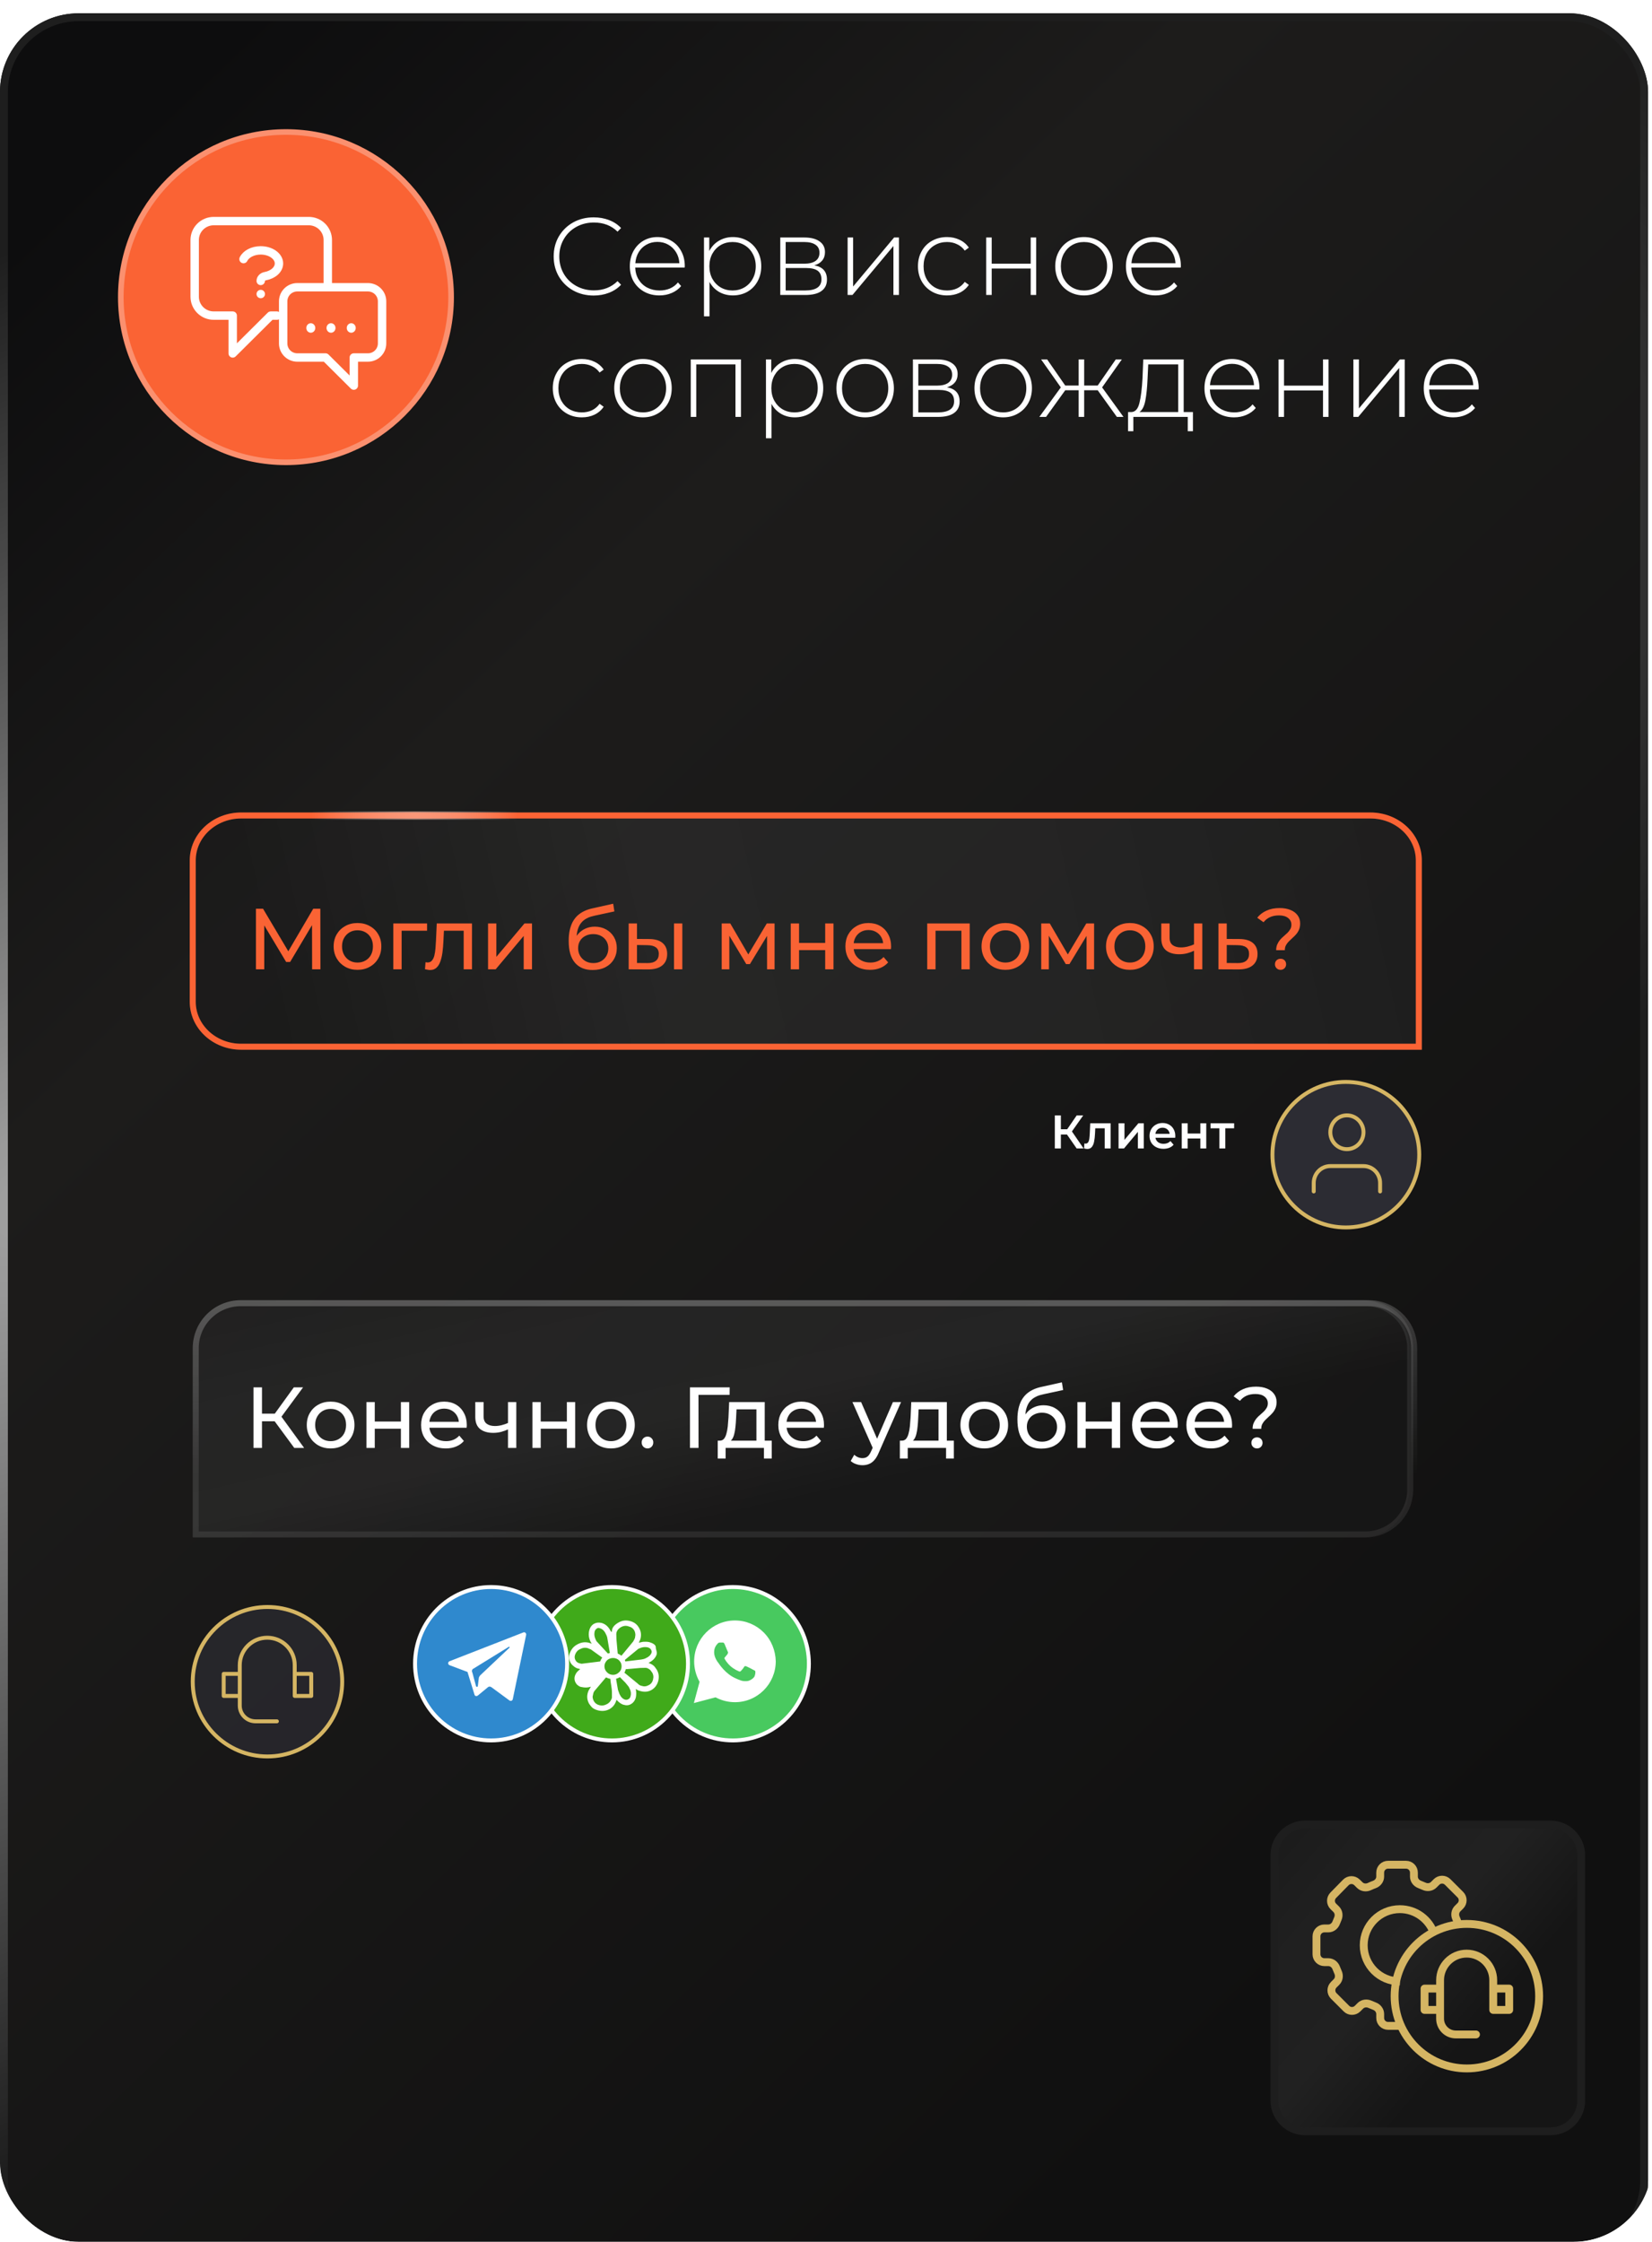 <svg width="420" height="570" viewBox="0 0 420 570" fill="none" xmlns="http://www.w3.org/2000/svg">
<g filter="url(#filter0_d_396_113131)">
<g clip-path="url(#clip0_396_113131)">
<g filter="url(#filter1_d_396_113131)">
<rect y="-1" width="419" height="571" rx="20" fill="url(#paint0_linear_396_113131)"/>
<rect x="1" width="417" height="569" rx="19" stroke="#1E1E1E" stroke-width="2"/>
</g>
<rect x="1" width="417" height="569" rx="19" stroke="url(#paint1_radial_396_113131)" stroke-opacity="0.6" stroke-width="2"/>
<path d="M150.928 75.14C149.005 75.14 147.269 74.711 145.72 73.852C144.189 72.993 142.976 71.808 142.08 70.296C141.203 68.784 140.764 67.085 140.764 65.2C140.764 63.315 141.203 61.616 142.08 60.104C142.976 58.592 144.189 57.407 145.72 56.548C147.269 55.689 149.005 55.26 150.928 55.26C152.347 55.26 153.653 55.493 154.848 55.96C156.043 56.408 157.06 57.08 157.9 57.976L157.004 58.9C155.436 57.351 153.429 56.576 150.984 56.576C149.341 56.576 147.848 56.949 146.504 57.696C145.16 58.443 144.105 59.479 143.34 60.804C142.575 62.111 142.192 63.576 142.192 65.2C142.192 66.824 142.575 68.299 143.34 69.624C144.105 70.931 145.16 71.957 146.504 72.704C147.848 73.451 149.341 73.824 150.984 73.824C153.411 73.824 155.417 73.04 157.004 71.472L157.9 72.396C157.06 73.292 156.033 73.973 154.82 74.44C153.625 74.907 152.328 75.14 150.928 75.14ZM174.069 68.028H161.497C161.534 69.167 161.823 70.184 162.365 71.08C162.906 71.957 163.634 72.639 164.549 73.124C165.482 73.609 166.527 73.852 167.685 73.852C168.637 73.852 169.514 73.684 170.317 73.348C171.138 72.993 171.819 72.48 172.361 71.808L173.173 72.732C172.538 73.497 171.735 74.085 170.765 74.496C169.813 74.907 168.777 75.112 167.657 75.112C166.201 75.112 164.903 74.795 163.765 74.16C162.626 73.525 161.73 72.648 161.077 71.528C160.442 70.408 160.125 69.129 160.125 67.692C160.125 66.273 160.423 65.004 161.021 63.884C161.637 62.745 162.477 61.859 163.541 61.224C164.605 60.589 165.799 60.272 167.125 60.272C168.45 60.272 169.635 60.589 170.681 61.224C171.745 61.84 172.575 62.708 173.173 63.828C173.789 64.948 174.097 66.217 174.097 67.636L174.069 68.028ZM167.125 61.504C166.098 61.504 165.174 61.737 164.353 62.204C163.531 62.652 162.869 63.296 162.365 64.136C161.879 64.957 161.599 65.891 161.525 66.936H172.725C172.669 65.891 172.389 64.957 171.885 64.136C171.381 63.315 170.718 62.671 169.897 62.204C169.075 61.737 168.151 61.504 167.125 61.504ZM186.315 60.272C187.678 60.272 188.91 60.589 190.011 61.224C191.113 61.859 191.971 62.736 192.587 63.856C193.222 64.976 193.539 66.255 193.539 67.692C193.539 69.129 193.222 70.417 192.587 71.556C191.971 72.676 191.113 73.553 190.011 74.188C188.91 74.804 187.678 75.112 186.315 75.112C185.027 75.112 183.861 74.813 182.815 74.216C181.77 73.6 180.958 72.751 180.379 71.668V80.432H178.979V60.384H180.323V63.828C180.902 62.708 181.714 61.84 182.759 61.224C183.823 60.589 185.009 60.272 186.315 60.272ZM186.231 73.852C187.351 73.852 188.359 73.591 189.255 73.068C190.151 72.545 190.851 71.817 191.355 70.884C191.878 69.951 192.139 68.887 192.139 67.692C192.139 66.497 191.878 65.433 191.355 64.5C190.851 63.567 190.151 62.839 189.255 62.316C188.359 61.793 187.351 61.532 186.231 61.532C185.111 61.532 184.103 61.793 183.207 62.316C182.33 62.839 181.63 63.567 181.107 64.5C180.603 65.433 180.351 66.497 180.351 67.692C180.351 68.887 180.603 69.951 181.107 70.884C181.63 71.817 182.33 72.545 183.207 73.068C184.103 73.591 185.111 73.852 186.231 73.852ZM207.024 67.468C209.17 67.841 210.244 69.045 210.244 71.08C210.244 72.349 209.777 73.32 208.844 73.992C207.929 74.664 206.548 75 204.7 75H198.372V60.384H204.532C206.156 60.384 207.425 60.711 208.34 61.364C209.273 61.999 209.74 62.913 209.74 64.108C209.74 64.967 209.497 65.685 209.012 66.264C208.545 66.824 207.882 67.225 207.024 67.468ZM199.744 67.048H204.448C205.698 67.048 206.66 66.815 207.332 66.348C208.004 65.863 208.34 65.172 208.34 64.276C208.34 63.361 208.004 62.68 207.332 62.232C206.678 61.765 205.717 61.532 204.448 61.532H199.744V67.048ZM204.672 73.852C207.453 73.852 208.844 72.909 208.844 71.024C208.844 70.035 208.526 69.307 207.892 68.84C207.257 68.373 206.258 68.14 204.896 68.14H199.744V73.852H204.672ZM215.496 60.384H216.896V72.844L227.312 60.384H228.544V75H227.144V62.54L216.728 75H215.496V60.384ZM240.77 75.112C239.351 75.112 238.082 74.795 236.962 74.16C235.842 73.525 234.964 72.648 234.33 71.528C233.695 70.389 233.378 69.111 233.378 67.692C233.378 66.255 233.695 64.976 234.33 63.856C234.964 62.717 235.842 61.84 236.962 61.224C238.082 60.589 239.351 60.272 240.77 60.272C241.946 60.272 243.01 60.505 243.962 60.972C244.932 61.42 245.716 62.083 246.314 62.96L245.278 63.716C244.755 62.988 244.102 62.447 243.318 62.092C242.552 61.719 241.703 61.532 240.77 61.532C239.631 61.532 238.604 61.793 237.69 62.316C236.794 62.82 236.084 63.539 235.562 64.472C235.058 65.405 234.806 66.479 234.806 67.692C234.806 68.905 235.058 69.979 235.562 70.912C236.084 71.845 236.794 72.573 237.69 73.096C238.604 73.6 239.631 73.852 240.77 73.852C241.703 73.852 242.552 73.675 243.318 73.32C244.102 72.947 244.755 72.396 245.278 71.668L246.314 72.424C245.716 73.301 244.932 73.973 243.962 74.44C243.01 74.888 241.946 75.112 240.77 75.112ZM250.727 60.384H252.127V67.048H262.039V60.384H263.439V75H262.039V68.28H252.127V75H250.727V60.384ZM275.589 75.112C274.208 75.112 272.957 74.795 271.837 74.16C270.736 73.525 269.868 72.648 269.233 71.528C268.599 70.389 268.281 69.111 268.281 67.692C268.281 66.273 268.599 65.004 269.233 63.884C269.868 62.745 270.736 61.859 271.837 61.224C272.957 60.589 274.208 60.272 275.589 60.272C276.971 60.272 278.212 60.589 279.313 61.224C280.433 61.859 281.311 62.745 281.945 63.884C282.58 65.004 282.897 66.273 282.897 67.692C282.897 69.111 282.58 70.389 281.945 71.528C281.311 72.648 280.433 73.525 279.313 74.16C278.212 74.795 276.971 75.112 275.589 75.112ZM275.589 73.852C276.709 73.852 277.708 73.591 278.585 73.068C279.481 72.545 280.181 71.817 280.685 70.884C281.208 69.951 281.469 68.887 281.469 67.692C281.469 66.497 281.208 65.433 280.685 64.5C280.181 63.567 279.481 62.839 278.585 62.316C277.708 61.793 276.709 61.532 275.589 61.532C274.469 61.532 273.461 61.793 272.565 62.316C271.688 62.839 270.988 63.567 270.465 64.5C269.961 65.433 269.709 66.497 269.709 67.692C269.709 68.887 269.961 69.951 270.465 70.884C270.988 71.817 271.688 72.545 272.565 73.068C273.461 73.591 274.469 73.852 275.589 73.852ZM300.197 68.028H287.625C287.662 69.167 287.951 70.184 288.493 71.08C289.034 71.957 289.762 72.639 290.677 73.124C291.61 73.609 292.655 73.852 293.813 73.852C294.765 73.852 295.642 73.684 296.445 73.348C297.266 72.993 297.947 72.48 298.489 71.808L299.301 72.732C298.666 73.497 297.863 74.085 296.893 74.496C295.941 74.907 294.905 75.112 293.785 75.112C292.329 75.112 291.031 74.795 289.893 74.16C288.754 73.525 287.858 72.648 287.205 71.528C286.57 70.408 286.253 69.129 286.253 67.692C286.253 66.273 286.551 65.004 287.149 63.884C287.765 62.745 288.605 61.859 289.669 61.224C290.733 60.589 291.927 60.272 293.253 60.272C294.578 60.272 295.763 60.589 296.809 61.224C297.873 61.84 298.703 62.708 299.301 63.828C299.917 64.948 300.225 66.217 300.225 67.636L300.197 68.028ZM293.253 61.504C292.226 61.504 291.302 61.737 290.481 62.204C289.659 62.652 288.997 63.296 288.493 64.136C288.007 64.957 287.727 65.891 287.653 66.936H298.853C298.797 65.891 298.517 64.957 298.013 64.136C297.509 63.315 296.846 62.671 296.025 62.204C295.203 61.737 294.279 61.504 293.253 61.504ZM147.932 106.112C146.513 106.112 145.244 105.795 144.124 105.16C143.004 104.525 142.127 103.648 141.492 102.528C140.857 101.389 140.54 100.111 140.54 98.692C140.54 97.255 140.857 95.976 141.492 94.856C142.127 93.717 143.004 92.84 144.124 92.224C145.244 91.589 146.513 91.272 147.932 91.272C149.108 91.272 150.172 91.505 151.124 91.972C152.095 92.42 152.879 93.083 153.476 93.96L152.44 94.716C151.917 93.988 151.264 93.447 150.48 93.092C149.715 92.719 148.865 92.532 147.932 92.532C146.793 92.532 145.767 92.793 144.852 93.316C143.956 93.82 143.247 94.539 142.724 95.472C142.22 96.405 141.968 97.479 141.968 98.692C141.968 99.905 142.22 100.979 142.724 101.912C143.247 102.845 143.956 103.573 144.852 104.096C145.767 104.6 146.793 104.852 147.932 104.852C148.865 104.852 149.715 104.675 150.48 104.32C151.264 103.947 151.917 103.396 152.44 102.668L153.476 103.424C152.879 104.301 152.095 104.973 151.124 105.44C150.172 105.888 149.108 106.112 147.932 106.112ZM163.468 106.112C162.087 106.112 160.836 105.795 159.716 105.16C158.615 104.525 157.747 103.648 157.112 102.528C156.477 101.389 156.16 100.111 156.16 98.692C156.16 97.273 156.477 96.004 157.112 94.884C157.747 93.745 158.615 92.859 159.716 92.224C160.836 91.589 162.087 91.272 163.468 91.272C164.849 91.272 166.091 91.589 167.192 92.224C168.312 92.859 169.189 93.745 169.824 94.884C170.459 96.004 170.776 97.273 170.776 98.692C170.776 100.111 170.459 101.389 169.824 102.528C169.189 103.648 168.312 104.525 167.192 105.16C166.091 105.795 164.849 106.112 163.468 106.112ZM163.468 104.852C164.588 104.852 165.587 104.591 166.464 104.068C167.36 103.545 168.06 102.817 168.564 101.884C169.087 100.951 169.348 99.887 169.348 98.692C169.348 97.497 169.087 96.433 168.564 95.5C168.06 94.567 167.36 93.839 166.464 93.316C165.587 92.793 164.588 92.532 163.468 92.532C162.348 92.532 161.34 92.793 160.444 93.316C159.567 93.839 158.867 94.567 158.344 95.5C157.84 96.433 157.588 97.497 157.588 98.692C157.588 99.887 157.84 100.951 158.344 101.884C158.867 102.817 159.567 103.545 160.444 104.068C161.34 104.591 162.348 104.852 163.468 104.852ZM188.383 91.384V106H186.983V92.644H177.015V106H175.615V91.384H188.383ZM202.072 91.272C203.434 91.272 204.666 91.589 205.768 92.224C206.869 92.859 207.728 93.736 208.344 94.856C208.978 95.976 209.296 97.255 209.296 98.692C209.296 100.129 208.978 101.417 208.344 102.556C207.728 103.676 206.869 104.553 205.768 105.188C204.666 105.804 203.434 106.112 202.072 106.112C200.784 106.112 199.617 105.813 198.572 105.216C197.526 104.6 196.714 103.751 196.136 102.668V111.432H194.736V91.384H196.08V94.828C196.658 93.708 197.47 92.84 198.516 92.224C199.58 91.589 200.765 91.272 202.072 91.272ZM201.988 104.852C203.108 104.852 204.116 104.591 205.012 104.068C205.908 103.545 206.608 102.817 207.112 101.884C207.634 100.951 207.896 99.887 207.896 98.692C207.896 97.497 207.634 96.433 207.112 95.5C206.608 94.567 205.908 93.839 205.012 93.316C204.116 92.793 203.108 92.532 201.988 92.532C200.868 92.532 199.86 92.793 198.964 93.316C198.086 93.839 197.386 94.567 196.864 95.5C196.36 96.433 196.108 97.497 196.108 98.692C196.108 99.887 196.36 100.951 196.864 101.884C197.386 102.817 198.086 103.545 198.964 104.068C199.86 104.591 200.868 104.852 201.988 104.852ZM219.952 106.112C218.571 106.112 217.32 105.795 216.2 105.16C215.099 104.525 214.231 103.648 213.596 102.528C212.962 101.389 212.644 100.111 212.644 98.692C212.644 97.273 212.962 96.004 213.596 94.884C214.231 93.745 215.099 92.859 216.2 92.224C217.32 91.589 218.571 91.272 219.952 91.272C221.334 91.272 222.575 91.589 223.676 92.224C224.796 92.859 225.674 93.745 226.308 94.884C226.943 96.004 227.26 97.273 227.26 98.692C227.26 100.111 226.943 101.389 226.308 102.528C225.674 103.648 224.796 104.525 223.676 105.16C222.575 105.795 221.334 106.112 219.952 106.112ZM219.952 104.852C221.072 104.852 222.071 104.591 222.948 104.068C223.844 103.545 224.544 102.817 225.048 101.884C225.571 100.951 225.832 99.887 225.832 98.692C225.832 97.497 225.571 96.433 225.048 95.5C224.544 94.567 223.844 93.839 222.948 93.316C222.071 92.793 221.072 92.532 219.952 92.532C218.832 92.532 217.824 92.793 216.928 93.316C216.051 93.839 215.351 94.567 214.828 95.5C214.324 96.433 214.072 97.497 214.072 98.692C214.072 99.887 214.324 100.951 214.828 101.884C215.351 102.817 216.051 103.545 216.928 104.068C217.824 104.591 218.832 104.852 219.952 104.852ZM240.752 98.468C242.898 98.841 243.972 100.045 243.972 102.08C243.972 103.349 243.505 104.32 242.572 104.992C241.657 105.664 240.276 106 238.428 106H232.1V91.384H238.26C239.884 91.384 241.153 91.711 242.068 92.364C243.001 92.999 243.468 93.913 243.468 95.108C243.468 95.967 243.225 96.685 242.74 97.264C242.273 97.824 241.61 98.225 240.752 98.468ZM233.472 98.048H238.176C239.426 98.048 240.388 97.815 241.06 97.348C241.732 96.863 242.068 96.172 242.068 95.276C242.068 94.361 241.732 93.68 241.06 93.232C240.406 92.765 239.445 92.532 238.176 92.532H233.472V98.048ZM238.4 104.852C241.181 104.852 242.572 103.909 242.572 102.024C242.572 101.035 242.254 100.307 241.62 99.84C240.985 99.373 239.986 99.14 238.624 99.14H233.472V104.852H238.4ZM255.048 106.112C253.666 106.112 252.416 105.795 251.296 105.16C250.194 104.525 249.326 103.648 248.692 102.528C248.057 101.389 247.74 100.111 247.74 98.692C247.74 97.273 248.057 96.004 248.692 94.884C249.326 93.745 250.194 92.859 251.296 92.224C252.416 91.589 253.666 91.272 255.048 91.272C256.429 91.272 257.67 91.589 258.772 92.224C259.892 92.859 260.769 93.745 261.404 94.884C262.038 96.004 262.356 97.273 262.356 98.692C262.356 100.111 262.038 101.389 261.404 102.528C260.769 103.648 259.892 104.525 258.772 105.16C257.67 105.795 256.429 106.112 255.048 106.112ZM255.048 104.852C256.168 104.852 257.166 104.591 258.044 104.068C258.94 103.545 259.64 102.817 260.144 101.884C260.666 100.951 260.928 99.887 260.928 98.692C260.928 97.497 260.666 96.433 260.144 95.5C259.64 94.567 258.94 93.839 258.044 93.316C257.166 92.793 256.168 92.532 255.048 92.532C253.928 92.532 252.92 92.793 252.024 93.316C251.146 93.839 250.446 94.567 249.924 95.5C249.42 96.433 249.168 97.497 249.168 98.692C249.168 99.887 249.42 100.951 249.924 101.884C250.446 102.817 251.146 103.545 252.024 104.068C252.92 104.591 253.928 104.852 255.048 104.852ZM279.079 99.224H275.635V106H274.235V99.224H270.819L265.947 106H264.239L269.699 98.496L264.687 91.384H266.227L270.819 98.02H274.235V91.384H275.635V98.02H279.079L283.671 91.384H285.211L280.199 98.496L285.631 106H283.951L279.079 99.224ZM303.289 104.768V109.64H301.973V106H288.141V109.64H286.797V104.768H287.665C288.655 104.712 289.327 103.947 289.681 102.472C290.055 100.979 290.316 98.888 290.465 96.2L290.661 91.384H300.937V104.768H303.289ZM291.753 96.284C291.66 98.505 291.473 100.353 291.193 101.828C290.913 103.303 290.409 104.283 289.681 104.768H299.537V92.644H291.921L291.753 96.284ZM320.164 99.028H307.592C307.629 100.167 307.919 101.184 308.46 102.08C309.001 102.957 309.729 103.639 310.644 104.124C311.577 104.609 312.623 104.852 313.78 104.852C314.732 104.852 315.609 104.684 316.412 104.348C317.233 103.993 317.915 103.48 318.456 102.808L319.268 103.732C318.633 104.497 317.831 105.085 316.86 105.496C315.908 105.907 314.872 106.112 313.752 106.112C312.296 106.112 310.999 105.795 309.86 105.16C308.721 104.525 307.825 103.648 307.172 102.528C306.537 101.408 306.22 100.129 306.22 98.692C306.22 97.273 306.519 96.004 307.116 94.884C307.732 93.745 308.572 92.859 309.636 92.224C310.7 91.589 311.895 91.272 313.22 91.272C314.545 91.272 315.731 91.589 316.776 92.224C317.84 92.84 318.671 93.708 319.268 94.828C319.884 95.948 320.192 97.217 320.192 98.636L320.164 99.028ZM313.22 92.504C312.193 92.504 311.269 92.737 310.448 93.204C309.627 93.652 308.964 94.296 308.46 95.136C307.975 95.957 307.695 96.891 307.62 97.936H318.82C318.764 96.891 318.484 95.957 317.98 95.136C317.476 94.315 316.813 93.671 315.992 93.204C315.171 92.737 314.247 92.504 313.22 92.504ZM325.047 91.384H326.447V98.048H336.359V91.384H337.759V106H336.359V99.28H326.447V106H325.047V91.384ZM344.084 91.384H345.484V103.844L355.9 91.384H357.132V106H355.732V93.54L345.316 106H344.084V91.384ZM375.91 99.028H363.338C363.376 100.167 363.665 101.184 364.206 102.08C364.748 102.957 365.476 103.639 366.39 104.124C367.324 104.609 368.369 104.852 369.526 104.852C370.478 104.852 371.356 104.684 372.158 104.348C372.98 103.993 373.661 103.48 374.202 102.808L375.014 103.732C374.38 104.497 373.577 105.085 372.606 105.496C371.654 105.907 370.618 106.112 369.498 106.112C368.042 106.112 366.745 105.795 365.606 105.16C364.468 104.525 363.572 103.648 362.918 102.528C362.284 101.408 361.966 100.129 361.966 98.692C361.966 97.273 362.265 96.004 362.862 94.884C363.478 93.745 364.318 92.859 365.382 92.224C366.446 91.589 367.641 91.272 368.966 91.272C370.292 91.272 371.477 91.589 372.522 92.224C373.586 92.84 374.417 93.708 375.014 94.828C375.63 95.948 375.938 97.217 375.938 98.636L375.91 99.028ZM368.966 92.504C367.94 92.504 367.016 92.737 366.194 93.204C365.373 93.652 364.71 94.296 364.206 95.136C363.721 95.957 363.441 96.891 363.366 97.936H374.566C374.51 96.891 374.23 95.957 373.726 95.136C373.222 94.315 372.56 93.671 371.738 93.204C370.917 92.737 369.993 92.504 368.966 92.504Z" fill="white"/>
<g filter="url(#filter2_d_396_113131)">
<circle cx="72.702" cy="72.702" r="41.99" fill="#FA6334" stroke="#FB906F" stroke-width="1.423"/>
<path d="M82.768 88.047L88.9 94.144L89.952 95.19V88.047H93.544C94.497 88.047 95.411 87.671 96.085 87.001C96.758 86.331 97.137 85.422 97.137 84.475V73.76C97.137 72.813 96.758 71.904 96.085 71.234C95.411 70.565 94.497 70.188 93.544 70.188H75.583C74.631 70.188 73.717 70.565 73.043 71.234C72.37 71.904 71.991 72.813 71.991 73.76V84.475C71.991 85.422 72.37 86.331 73.043 87.001C73.717 87.671 74.631 88.047 75.583 88.047H82.768Z" stroke="white" stroke-width="2.135" stroke-linecap="round" stroke-linejoin="round"/>
<ellipse cx="79.015" cy="80.541" rx="1.142" ry="1.209" fill="white"/>
<ellipse cx="84.154" cy="80.541" rx="1.142" ry="1.209" fill="white"/>
<ellipse cx="89.297" cy="80.541" rx="1.142" ry="1.209" fill="white"/>
<path d="M70.418 77.398H68.834L60.581 85.603L59.165 87.012V77.398H54.331C53.048 77.398 51.819 76.892 50.912 75.99C50.005 75.089 49.496 73.866 49.496 72.591V58.171C49.496 56.896 50.005 55.674 50.912 54.772C51.819 53.871 53.048 53.364 54.331 53.364H78.503C79.785 53.364 81.014 53.871 81.921 54.772C82.828 55.674 83.337 56.896 83.337 58.171V69.743" stroke="white" stroke-width="2.135" stroke-linecap="round" stroke-linejoin="round"/>
<path d="M61.912 63.029C62.549 61.736 64.266 60.809 66.285 60.809C68.847 60.809 70.923 62.3 70.923 64.139C70.923 65.694 69.441 66.998 67.438 67.367C66.809 67.482 66.285 67.966 66.285 68.58M66.285 71.911H66.297" stroke="white" stroke-width="2.135" stroke-linecap="round" stroke-linejoin="round"/>
</g>
<g filter="url(#filter3_d_396_113131)">
<path d="M361.477 214.197C361.477 207.459 355.618 202 348.39 202H62.083C54.855 202 48.999 207.459 48.999 214.197V250.117C48.999 256.855 54.855 262.318 62.083 262.318H361.477V214.197Z" fill="url(#paint2_linear_396_113131)" fill-opacity="0.45"/>
<path d="M360.717 214.197C360.717 207.88 355.208 202.76 348.413 202.76H61.303C54.508 202.76 49 207.88 49 214.197V250.117C49 256.433 54.508 261.554 61.303 261.554H360.717V214.197Z" stroke="white" stroke-opacity="0.08" stroke-width="1.525"/>
<path d="M360.717 214.197C360.717 207.88 355.208 202.76 348.413 202.76H61.303C54.508 202.76 49 207.88 49 214.197V250.117C49 256.433 54.508 261.554 61.303 261.554H360.717V214.197Z" stroke="#FA6334" stroke-width="1.525"/>
<path d="M360.717 214.197C360.717 207.88 355.208 202.76 348.413 202.76H61.303C54.508 202.76 49 207.88 49 214.197V250.117C49 256.433 54.508 261.554 61.303 261.554H360.717V214.197Z" stroke="url(#paint3_radial_396_113131)" stroke-opacity="0.6" stroke-width="2.113"/>
<g filter="url(#filter4_d_396_113131)">
<path d="M65.072 239.656V224.256H66.876L73.784 235.894H72.816L79.636 224.256H81.44L81.462 239.656H79.35L79.328 227.578H79.834L73.762 237.786H72.75L66.634 227.578H67.184V239.656H65.072ZM90.897 239.788C89.724 239.788 88.683 239.532 87.773 239.018C86.864 238.505 86.145 237.801 85.617 236.906C85.089 235.997 84.825 234.97 84.825 233.826C84.825 232.668 85.089 231.641 85.617 230.746C86.145 229.852 86.864 229.155 87.773 228.656C88.683 228.143 89.724 227.886 90.897 227.886C92.056 227.886 93.09 228.143 93.999 228.656C94.923 229.155 95.642 229.852 96.155 230.746C96.683 231.626 96.947 232.653 96.947 233.826C96.947 234.985 96.683 236.012 96.155 236.906C95.642 237.801 94.923 238.505 93.999 239.018C93.09 239.532 92.056 239.788 90.897 239.788ZM90.897 237.94C91.645 237.94 92.313 237.772 92.899 237.434C93.501 237.097 93.97 236.62 94.307 236.004C94.645 235.374 94.813 234.648 94.813 233.826C94.813 232.99 94.645 232.272 94.307 231.67C93.97 231.054 93.501 230.578 92.899 230.24C92.313 229.903 91.645 229.734 90.897 229.734C90.149 229.734 89.482 229.903 88.895 230.24C88.309 230.578 87.839 231.054 87.487 231.67C87.135 232.272 86.959 232.99 86.959 233.826C86.959 234.648 87.135 235.374 87.487 236.004C87.839 236.62 88.309 237.097 88.895 237.434C89.482 237.772 90.149 237.94 90.897 237.94ZM99.997 239.656V227.996H108.577V229.844H101.603L102.109 229.36V239.656H99.997ZM108.051 239.634L108.183 237.852C108.286 237.867 108.381 237.882 108.469 237.896C108.557 237.911 108.638 237.918 108.711 237.918C109.181 237.918 109.547 237.757 109.811 237.434C110.09 237.112 110.295 236.686 110.427 236.158C110.559 235.616 110.655 235.007 110.713 234.332C110.772 233.658 110.816 232.983 110.845 232.308L111.043 227.996H119.997V239.656H117.885V229.228L118.391 229.844H112.407L112.891 229.206L112.737 232.44C112.693 233.467 112.613 234.428 112.495 235.322C112.378 236.217 112.195 237.002 111.945 237.676C111.711 238.351 111.381 238.879 110.955 239.26C110.545 239.642 110.009 239.832 109.349 239.832C109.159 239.832 108.953 239.81 108.733 239.766C108.528 239.737 108.301 239.693 108.051 239.634ZM124.081 239.656V227.996H126.193V236.488L133.343 227.996H135.257V239.656H133.145V231.164L126.017 239.656H124.081ZM150.655 239.832C149.687 239.832 148.829 239.678 148.081 239.37C147.347 239.062 146.717 238.608 146.189 238.006C145.661 237.39 145.257 236.62 144.979 235.696C144.715 234.758 144.583 233.658 144.583 232.396C144.583 231.399 144.671 230.504 144.847 229.712C145.023 228.92 145.272 228.216 145.595 227.6C145.932 226.984 146.343 226.449 146.827 225.994C147.325 225.54 147.883 225.166 148.499 224.872C149.129 224.564 149.819 224.33 150.567 224.168L155.891 222.98L156.199 224.938L151.293 225.994C150.999 226.053 150.647 226.141 150.237 226.258C149.826 226.376 149.408 226.559 148.983 226.808C148.557 227.043 148.161 227.373 147.795 227.798C147.428 228.224 147.135 228.781 146.915 229.47C146.695 230.145 146.585 230.981 146.585 231.978C146.585 232.257 146.592 232.47 146.607 232.616C146.621 232.763 146.636 232.91 146.651 233.056C146.68 233.203 146.702 233.423 146.717 233.716L145.837 232.814C146.071 232.008 146.445 231.304 146.959 230.702C147.472 230.101 148.088 229.639 148.807 229.316C149.54 228.979 150.339 228.81 151.205 228.81C152.29 228.81 153.251 229.045 154.087 229.514C154.937 229.984 155.605 230.629 156.089 231.45C156.573 232.272 156.815 233.21 156.815 234.266C156.815 235.337 156.558 236.298 156.045 237.148C155.546 237.984 154.835 238.644 153.911 239.128C152.987 239.598 151.901 239.832 150.655 239.832ZM150.853 238.072C151.601 238.072 152.261 237.911 152.833 237.588C153.405 237.251 153.852 236.804 154.175 236.246C154.497 235.674 154.659 235.036 154.659 234.332C154.659 233.628 154.497 233.005 154.175 232.462C153.852 231.92 153.405 231.494 152.833 231.186C152.261 230.864 151.586 230.702 150.809 230.702C150.075 230.702 149.415 230.856 148.829 231.164C148.242 231.458 147.787 231.876 147.465 232.418C147.142 232.946 146.981 233.562 146.981 234.266C146.981 234.97 147.142 235.616 147.465 236.202C147.802 236.774 148.257 237.229 148.829 237.566C149.415 237.904 150.09 238.072 150.853 238.072ZM171.359 239.656V227.996H173.471V239.656H171.359ZM165.089 231.956C166.57 231.971 167.692 232.308 168.455 232.968C169.232 233.628 169.621 234.56 169.621 235.762C169.621 237.024 169.196 237.999 168.345 238.688C167.509 239.363 166.306 239.693 164.737 239.678L159.831 239.656V227.996H161.943V231.934L165.089 231.956ZM164.583 238.072C165.522 238.087 166.24 237.896 166.739 237.5C167.238 237.104 167.487 236.518 167.487 235.74C167.487 234.978 167.238 234.42 166.739 234.068C166.255 233.716 165.536 233.533 164.583 233.518L161.943 233.474V238.05L164.583 238.072ZM183.485 239.656V227.996H185.663L190.679 236.62H189.799L194.947 227.996H196.927V239.656H195.013V230.372L195.365 230.57L190.657 238.336H189.733L185.003 230.416L185.421 230.328V239.656H183.485ZM201.038 239.656V227.996H203.15V232.946H209.794V227.996H211.906V239.656H209.794V234.772H203.15V239.656H201.038ZM221.205 239.788C219.958 239.788 218.858 239.532 217.905 239.018C216.966 238.505 216.233 237.801 215.705 236.906C215.191 236.012 214.935 234.985 214.935 233.826C214.935 232.668 215.184 231.641 215.683 230.746C216.196 229.852 216.893 229.155 217.773 228.656C218.667 228.143 219.672 227.886 220.787 227.886C221.916 227.886 222.913 228.136 223.779 228.634C224.644 229.133 225.319 229.837 225.803 230.746C226.301 231.641 226.551 232.69 226.551 233.892C226.551 233.98 226.543 234.083 226.529 234.2C226.529 234.318 226.521 234.428 226.507 234.53H216.585V233.012H225.407L224.549 233.54C224.563 232.792 224.409 232.125 224.087 231.538C223.764 230.952 223.317 230.497 222.745 230.174C222.187 229.837 221.535 229.668 220.787 229.668C220.053 229.668 219.401 229.837 218.829 230.174C218.257 230.497 217.809 230.959 217.487 231.56C217.164 232.147 217.003 232.822 217.003 233.584V233.936C217.003 234.714 217.179 235.41 217.531 236.026C217.897 236.628 218.403 237.097 219.049 237.434C219.694 237.772 220.435 237.94 221.271 237.94C221.96 237.94 222.583 237.823 223.141 237.588C223.713 237.354 224.211 237.002 224.637 236.532L225.803 237.896C225.275 238.512 224.615 238.982 223.823 239.304C223.045 239.627 222.173 239.788 221.205 239.788ZM235.735 239.656V227.996H246.537V239.656H244.425V229.316L244.931 229.844H237.341L237.847 229.316V239.656H235.735ZM255.618 239.788C254.445 239.788 253.403 239.532 252.494 239.018C251.585 238.505 250.866 237.801 250.338 236.906C249.81 235.997 249.546 234.97 249.546 233.826C249.546 232.668 249.81 231.641 250.338 230.746C250.866 229.852 251.585 229.155 252.494 228.656C253.403 228.143 254.445 227.886 255.618 227.886C256.777 227.886 257.811 228.143 258.72 228.656C259.644 229.155 260.363 229.852 260.876 230.746C261.404 231.626 261.668 232.653 261.668 233.826C261.668 234.985 261.404 236.012 260.876 236.906C260.363 237.801 259.644 238.505 258.72 239.018C257.811 239.532 256.777 239.788 255.618 239.788ZM255.618 237.94C256.366 237.94 257.033 237.772 257.62 237.434C258.221 237.097 258.691 236.62 259.028 236.004C259.365 235.374 259.534 234.648 259.534 233.826C259.534 232.99 259.365 232.272 259.028 231.67C258.691 231.054 258.221 230.578 257.62 230.24C257.033 229.903 256.366 229.734 255.618 229.734C254.87 229.734 254.203 229.903 253.616 230.24C253.029 230.578 252.56 231.054 252.208 231.67C251.856 232.272 251.68 232.99 251.68 233.826C251.68 234.648 251.856 235.374 252.208 236.004C252.56 236.62 253.029 237.097 253.616 237.434C254.203 237.772 254.87 237.94 255.618 237.94ZM264.718 239.656V227.996H266.896L271.912 236.62H271.032L276.18 227.996H278.16V239.656H276.246V230.372L276.598 230.57L271.89 238.336H270.966L266.236 230.416L266.654 230.328V239.656H264.718ZM287.265 239.788C286.091 239.788 285.05 239.532 284.141 239.018C283.231 238.505 282.513 237.801 281.985 236.906C281.457 235.997 281.193 234.97 281.193 233.826C281.193 232.668 281.457 231.641 281.985 230.746C282.513 229.852 283.231 229.155 284.141 228.656C285.05 228.143 286.091 227.886 287.265 227.886C288.423 227.886 289.457 228.143 290.367 228.656C291.291 229.155 292.009 229.852 292.523 230.746C293.051 231.626 293.315 232.653 293.315 233.826C293.315 234.985 293.051 236.012 292.523 236.906C292.009 237.801 291.291 238.505 290.367 239.018C289.457 239.532 288.423 239.788 287.265 239.788ZM287.265 237.94C288.013 237.94 288.68 237.772 289.267 237.434C289.868 237.097 290.337 236.62 290.675 236.004C291.012 235.374 291.181 234.648 291.181 233.826C291.181 232.99 291.012 232.272 290.675 231.67C290.337 231.054 289.868 230.578 289.267 230.24C288.68 229.903 288.013 229.734 287.265 229.734C286.517 229.734 285.849 229.903 285.263 230.24C284.676 230.578 284.207 231.054 283.855 231.67C283.503 232.272 283.327 232.99 283.327 233.826C283.327 234.648 283.503 235.374 283.855 236.004C284.207 236.62 284.676 237.097 285.263 237.434C285.849 237.772 286.517 237.94 287.265 237.94ZM303.712 234.882C303.096 235.176 302.458 235.41 301.798 235.586C301.153 235.748 300.486 235.828 299.796 235.828C298.388 235.828 297.274 235.498 296.452 234.838C295.646 234.178 295.242 233.159 295.242 231.78V227.996H297.354V231.648C297.354 232.484 297.611 233.1 298.124 233.496C298.652 233.892 299.356 234.09 300.236 234.09C300.794 234.09 301.366 234.017 301.952 233.87C302.554 233.724 303.14 233.518 303.712 233.254V234.882ZM303.558 239.656V227.996H305.67V239.656H303.558ZM315.161 231.956C316.642 231.971 317.771 232.308 318.549 232.968C319.326 233.628 319.715 234.56 319.715 235.762C319.715 237.024 319.289 237.999 318.439 238.688C317.588 239.363 316.385 239.693 314.831 239.678L309.771 239.656V227.996H311.883V231.934L315.161 231.956ZM314.655 238.072C315.608 238.087 316.327 237.896 316.811 237.5C317.309 237.104 317.559 236.518 317.559 235.74C317.559 234.978 317.317 234.42 316.833 234.068C316.349 233.716 315.623 233.533 314.655 233.518L311.883 233.474V238.05L314.655 238.072ZM324.45 234.794C324.45 234.222 324.545 233.724 324.736 233.298C324.926 232.873 325.161 232.492 325.44 232.154C325.733 231.817 326.048 231.509 326.386 231.23C326.723 230.937 327.038 230.651 327.332 230.372C327.625 230.079 327.86 229.771 328.036 229.448C328.226 229.126 328.322 228.752 328.322 228.326C328.322 227.622 328.043 227.05 327.486 226.61C326.928 226.17 326.158 225.95 325.176 225.95C324.296 225.95 323.533 226.097 322.888 226.39C322.242 226.684 321.692 227.116 321.238 227.688L319.632 226.544C320.248 225.767 321.032 225.166 321.986 224.74C322.939 224.3 324.054 224.08 325.33 224.08C326.386 224.08 327.302 224.242 328.08 224.564C328.857 224.872 329.458 225.32 329.884 225.906C330.324 226.478 330.544 227.175 330.544 227.996C330.544 228.612 330.448 229.14 330.258 229.58C330.067 230.02 329.825 230.409 329.532 230.746C329.238 231.084 328.923 231.399 328.586 231.692C328.263 231.986 327.955 232.279 327.662 232.572C327.368 232.866 327.126 233.188 326.936 233.54C326.745 233.892 326.65 234.31 326.65 234.794H324.45ZM325.572 239.788C325.161 239.788 324.816 239.649 324.538 239.37C324.274 239.092 324.142 238.762 324.142 238.38C324.142 237.97 324.274 237.632 324.538 237.368C324.816 237.104 325.161 236.972 325.572 236.972C325.982 236.972 326.32 237.104 326.584 237.368C326.848 237.632 326.98 237.97 326.98 238.38C326.98 238.762 326.848 239.092 326.584 239.37C326.32 239.649 325.982 239.788 325.572 239.788Z" fill="#FA6334"/>
</g>
<path d="M360.823 289C360.823 299.213 352.472 307.5 342.162 307.5C331.851 307.5 323.5 299.213 323.5 289C323.5 278.787 331.851 270.5 342.162 270.5C352.472 270.5 360.823 278.787 360.823 289Z" fill="#2C2C33" stroke="#D5B563"/>
<path d="M350.872 298.346V296.197C350.872 295.056 350.427 293.963 349.636 293.157C348.845 292.35 347.772 291.897 346.654 291.897H338.218C337.099 291.897 336.026 292.35 335.235 293.157C334.444 293.963 334 295.056 334 296.197V298.346" stroke="#D5B563" stroke-linecap="round" stroke-linejoin="round"/>
<path d="M342.435 287.598C344.764 287.598 346.653 285.673 346.653 283.299C346.653 280.925 344.764 279 342.435 279C340.105 279 338.217 280.925 338.217 283.299C338.217 285.673 340.105 287.598 342.435 287.598Z" stroke="#D5B563" stroke-linecap="round" stroke-linejoin="round"/>
</g>
<path d="M271.272 288.46H269.712V292H268.176V283.6H269.712V287.116H271.32L273.732 283.6H275.388L272.52 287.668L275.496 292H273.732L271.272 288.46ZM282.359 285.592V292H280.859V286.864H278.459L278.399 288.136C278.359 288.984 278.279 289.696 278.159 290.272C278.047 290.84 277.851 291.292 277.571 291.628C277.299 291.956 276.923 292.12 276.443 292.12C276.219 292.12 275.943 292.076 275.615 291.988L275.687 290.728C275.799 290.752 275.895 290.764 275.975 290.764C276.279 290.764 276.507 290.644 276.659 290.404C276.811 290.156 276.907 289.864 276.947 289.528C276.995 289.184 277.035 288.696 277.067 288.064L277.175 285.592H282.359ZM284.379 285.592H285.879V289.816L289.419 285.592H290.787V292H289.287V287.776L285.759 292H284.379V285.592ZM298.805 288.832C298.805 288.936 298.797 289.084 298.781 289.276H293.753C293.841 289.748 294.069 290.124 294.437 290.404C294.813 290.676 295.277 290.812 295.829 290.812C296.533 290.812 297.113 290.58 297.569 290.116L298.373 291.04C298.085 291.384 297.721 291.644 297.281 291.82C296.841 291.996 296.345 292.084 295.793 292.084C295.089 292.084 294.469 291.944 293.933 291.664C293.397 291.384 292.981 290.996 292.685 290.5C292.397 289.996 292.253 289.428 292.253 288.796C292.253 288.172 292.393 287.612 292.673 287.116C292.961 286.612 293.357 286.22 293.861 285.94C294.365 285.66 294.933 285.52 295.565 285.52C296.189 285.52 296.745 285.66 297.233 285.94C297.729 286.212 298.113 286.6 298.385 287.104C298.665 287.6 298.805 288.176 298.805 288.832ZM295.565 286.72C295.085 286.72 294.677 286.864 294.341 287.152C294.013 287.432 293.813 287.808 293.741 288.28H297.377C297.313 287.816 297.117 287.44 296.789 287.152C296.461 286.864 296.053 286.72 295.565 286.72ZM300.446 285.592H301.946V288.196H305.174V285.592H306.674V292H305.174V289.468H301.946V292H300.446V285.592ZM313.76 286.864H311.516V292H310.016V286.864H307.76V285.592H313.76V286.864Z" fill="white"/>
<g filter="url(#filter5_d_396_113131)">
<path d="M49 338.197C49 331.459 54.462 326 61.199 326H346.095C352.833 326 358.292 331.459 358.292 338.197V374.117C358.292 380.855 352.833 386.318 346.095 386.318H49V338.197Z" fill="url(#paint4_linear_396_113131)" fill-opacity="0.45"/>
<path d="M49.762 338.197C49.762 331.88 54.882 326.76 61.199 326.76H347.094C353.411 326.76 358.531 331.88 358.531 338.197V374.117C358.531 380.433 353.411 385.554 347.094 385.554H49.762V338.197Z" stroke="white" stroke-opacity="0.08" stroke-width="1.525"/>
<path d="M49.762 338.197C49.762 331.88 54.882 326.76 61.199 326.76H348.094C354.411 326.76 359.531 331.88 359.531 338.197V374.117C359.531 380.433 354.411 385.554 348.094 385.554H49.762V338.197Z" stroke="url(#paint5_linear_396_113131)" stroke-opacity="0.18" stroke-width="1.525"/>
<path d="M74.813 363.555L69.225 355.965L71.007 354.865L77.321 363.555H74.813ZM64.451 363.555V348.155H66.607V363.555H64.451ZM65.947 356.779V354.843H70.941V356.779H65.947ZM71.205 356.097L69.181 355.789L74.703 348.155H77.057L71.205 356.097ZM84.067 363.687C82.894 363.687 81.853 363.43 80.943 362.917C80.034 362.403 79.315 361.699 78.787 360.805C78.259 359.895 77.995 358.869 77.995 357.725C77.995 356.566 78.259 355.539 78.787 354.645C79.315 353.75 80.034 353.053 80.943 352.555C81.853 352.041 82.894 351.785 84.067 351.785C85.226 351.785 86.26 352.041 87.169 352.555C88.093 353.053 88.812 353.75 89.325 354.645C89.853 355.525 90.117 356.551 90.117 357.725C90.117 358.883 89.853 359.91 89.325 360.805C88.812 361.699 88.093 362.403 87.169 362.917C86.26 363.43 85.226 363.687 84.067 363.687ZM84.067 361.839C84.815 361.839 85.483 361.67 86.069 361.333C86.671 360.995 87.14 360.519 87.477 359.903C87.815 359.272 87.983 358.546 87.983 357.725C87.983 356.889 87.815 356.17 87.477 355.569C87.14 354.953 86.671 354.476 86.069 354.139C85.483 353.801 84.815 353.633 84.067 353.633C83.319 353.633 82.652 353.801 82.065 354.139C81.479 354.476 81.009 354.953 80.657 355.569C80.305 356.17 80.129 356.889 80.129 357.725C80.129 358.546 80.305 359.272 80.657 359.903C81.009 360.519 81.479 360.995 82.065 361.333C82.652 361.67 83.319 361.839 84.067 361.839ZM93.167 363.555V351.895H95.279V356.845H101.923V351.895H104.035V363.555H101.923V358.671H95.279V363.555H93.167ZM113.334 363.687C112.087 363.687 110.987 363.43 110.034 362.917C109.095 362.403 108.362 361.699 107.834 360.805C107.32 359.91 107.064 358.883 107.064 357.725C107.064 356.566 107.313 355.539 107.812 354.645C108.325 353.75 109.022 353.053 109.902 352.555C110.796 352.041 111.801 351.785 112.916 351.785C114.045 351.785 115.042 352.034 115.908 352.533C116.773 353.031 117.448 353.735 117.932 354.645C118.43 355.539 118.68 356.588 118.68 357.791C118.68 357.879 118.672 357.981 118.658 358.099C118.658 358.216 118.65 358.326 118.636 358.429H108.714V356.911H117.536L116.678 357.439C116.692 356.691 116.538 356.023 116.216 355.437C115.893 354.85 115.446 354.395 114.874 354.073C114.316 353.735 113.664 353.567 112.916 353.567C112.182 353.567 111.53 353.735 110.958 354.073C110.386 354.395 109.938 354.857 109.616 355.459C109.293 356.045 109.132 356.72 109.132 357.483V357.835C109.132 358.612 109.308 359.309 109.66 359.925C110.026 360.526 110.532 360.995 111.178 361.333C111.823 361.67 112.564 361.839 113.4 361.839C114.089 361.839 114.712 361.721 115.27 361.487C115.842 361.252 116.34 360.9 116.766 360.431L117.932 361.795C117.404 362.411 116.744 362.88 115.952 363.203C115.174 363.525 114.302 363.687 113.334 363.687ZM129.304 358.781C128.688 359.074 128.05 359.309 127.39 359.485C126.745 359.646 126.077 359.727 125.388 359.727C123.98 359.727 122.865 359.397 122.044 358.737C121.237 358.077 120.834 357.057 120.834 355.679V351.895H122.946V355.547C122.946 356.383 123.203 356.999 123.716 357.395C124.244 357.791 124.948 357.989 125.828 357.989C126.385 357.989 126.957 357.915 127.544 357.769C128.145 357.622 128.732 357.417 129.304 357.153V358.781ZM129.15 363.555V351.895H131.262V363.555H129.15ZM135.362 363.555V351.895H137.474V356.845H144.118V351.895H146.23V363.555H144.118V358.671H137.474V363.555H135.362ZM155.331 363.687C154.158 363.687 153.116 363.43 152.207 362.917C151.298 362.403 150.579 361.699 150.051 360.805C149.523 359.895 149.259 358.869 149.259 357.725C149.259 356.566 149.523 355.539 150.051 354.645C150.579 353.75 151.298 353.053 152.207 352.555C153.116 352.041 154.158 351.785 155.331 351.785C156.49 351.785 157.524 352.041 158.433 352.555C159.357 353.053 160.076 353.75 160.589 354.645C161.117 355.525 161.381 356.551 161.381 357.725C161.381 358.883 161.117 359.91 160.589 360.805C160.076 361.699 159.357 362.403 158.433 362.917C157.524 363.43 156.49 363.687 155.331 363.687ZM155.331 361.839C156.079 361.839 156.746 361.67 157.333 361.333C157.934 360.995 158.404 360.519 158.741 359.903C159.078 359.272 159.247 358.546 159.247 357.725C159.247 356.889 159.078 356.17 158.741 355.569C158.404 354.953 157.934 354.476 157.333 354.139C156.746 353.801 156.079 353.633 155.331 353.633C154.583 353.633 153.916 353.801 153.329 354.139C152.742 354.476 152.273 354.953 151.921 355.569C151.569 356.17 151.393 356.889 151.393 357.725C151.393 358.546 151.569 359.272 151.921 359.903C152.273 360.519 152.742 360.995 153.329 361.333C153.916 361.67 154.583 361.839 155.331 361.839ZM164.635 363.687C164.224 363.687 163.872 363.547 163.579 363.269C163.286 362.975 163.139 362.609 163.139 362.169C163.139 361.729 163.286 361.369 163.579 361.091C163.872 360.812 164.224 360.673 164.635 360.673C165.031 360.673 165.368 360.812 165.647 361.091C165.94 361.369 166.087 361.729 166.087 362.169C166.087 362.609 165.94 362.975 165.647 363.269C165.368 363.547 165.031 363.687 164.635 363.687ZM175.418 363.555V348.155H185.516L185.494 350.069H177.046L177.574 349.519L177.596 363.555H175.418ZM192.311 362.565V353.743H187.251L187.141 355.987C187.111 356.72 187.06 357.431 186.987 358.121C186.928 358.795 186.825 359.419 186.679 359.991C186.547 360.563 186.349 361.032 186.085 361.399C185.821 361.765 185.469 361.993 185.029 362.081L182.939 361.707C183.393 361.721 183.76 361.575 184.039 361.267C184.317 360.944 184.53 360.504 184.677 359.947C184.838 359.389 184.955 358.759 185.029 358.055C185.102 357.336 185.161 356.595 185.205 355.833L185.381 351.895H194.423V362.565H192.311ZM182.477 366.261V361.707H196.205V366.261H194.225V363.555H184.479V366.261H182.477ZM204.148 363.687C202.901 363.687 201.801 363.43 200.848 362.917C199.909 362.403 199.176 361.699 198.648 360.805C198.135 359.91 197.878 358.883 197.878 357.725C197.878 356.566 198.127 355.539 198.626 354.645C199.139 353.75 199.836 353.053 200.716 352.555C201.611 352.041 202.615 351.785 203.73 351.785C204.859 351.785 205.857 352.034 206.722 352.533C207.587 353.031 208.262 353.735 208.746 354.645C209.245 355.539 209.494 356.588 209.494 357.791C209.494 357.879 209.487 357.981 209.472 358.099C209.472 358.216 209.465 358.326 209.45 358.429H199.528V356.911H208.35L207.492 357.439C207.507 356.691 207.353 356.023 207.03 355.437C206.707 354.85 206.26 354.395 205.688 354.073C205.131 353.735 204.478 353.567 203.73 353.567C202.997 353.567 202.344 353.735 201.772 354.073C201.2 354.395 200.753 354.857 200.43 355.459C200.107 356.045 199.946 356.72 199.946 357.483V357.835C199.946 358.612 200.122 359.309 200.474 359.925C200.841 360.526 201.347 360.995 201.992 361.333C202.637 361.67 203.378 361.839 204.214 361.839C204.903 361.839 205.527 361.721 206.084 361.487C206.656 361.252 207.155 360.9 207.58 360.431L208.746 361.795C208.218 362.411 207.558 362.88 206.766 363.203C205.989 363.525 205.116 363.687 204.148 363.687ZM219.273 367.955C218.715 367.955 218.173 367.859 217.645 367.669C217.117 367.493 216.662 367.229 216.281 366.877L217.183 365.293C217.476 365.571 217.799 365.784 218.151 365.931C218.503 366.077 218.877 366.151 219.273 366.151C219.786 366.151 220.211 366.019 220.549 365.755C220.886 365.491 221.201 365.021 221.495 364.347L222.221 362.741L222.441 362.477L227.017 351.895H229.085L223.431 364.721C223.093 365.542 222.712 366.187 222.287 366.657C221.876 367.126 221.421 367.456 220.923 367.647C220.424 367.852 219.874 367.955 219.273 367.955ZM222.045 363.929L216.721 351.895H218.921L223.453 362.279L222.045 363.929ZM238.61 362.565V353.743H233.55L233.44 355.987C233.41 356.72 233.359 357.431 233.286 358.121C233.227 358.795 233.124 359.419 232.978 359.991C232.846 360.563 232.648 361.032 232.384 361.399C232.12 361.765 231.768 361.993 231.328 362.081L229.238 361.707C229.692 361.721 230.059 361.575 230.338 361.267C230.616 360.944 230.829 360.504 230.976 359.947C231.137 359.389 231.254 358.759 231.328 358.055C231.401 357.336 231.46 356.595 231.504 355.833L231.68 351.895H240.722V362.565H238.61ZM228.776 366.261V361.707H242.504V366.261H240.524V363.555H230.778V366.261H228.776ZM250.249 363.687C249.076 363.687 248.034 363.43 247.125 362.917C246.216 362.403 245.497 361.699 244.969 360.805C244.441 359.895 244.177 358.869 244.177 357.725C244.177 356.566 244.441 355.539 244.969 354.645C245.497 353.75 246.216 353.053 247.125 352.555C248.034 352.041 249.076 351.785 250.249 351.785C251.408 351.785 252.442 352.041 253.351 352.555C254.275 353.053 254.994 353.75 255.507 354.645C256.035 355.525 256.299 356.551 256.299 357.725C256.299 358.883 256.035 359.91 255.507 360.805C254.994 361.699 254.275 362.403 253.351 362.917C252.442 363.43 251.408 363.687 250.249 363.687ZM250.249 361.839C250.997 361.839 251.664 361.67 252.251 361.333C252.852 360.995 253.322 360.519 253.659 359.903C253.996 359.272 254.165 358.546 254.165 357.725C254.165 356.889 253.996 356.17 253.659 355.569C253.322 354.953 252.852 354.476 252.251 354.139C251.664 353.801 250.997 353.633 250.249 353.633C249.501 353.633 248.834 353.801 248.247 354.139C247.66 354.476 247.191 354.953 246.839 355.569C246.487 356.17 246.311 356.889 246.311 357.725C246.311 358.546 246.487 359.272 246.839 359.903C247.191 360.519 247.66 360.995 248.247 361.333C248.834 361.67 249.501 361.839 250.249 361.839ZM264.739 363.731C263.771 363.731 262.913 363.577 262.165 363.269C261.431 362.961 260.801 362.506 260.273 361.905C259.745 361.289 259.341 360.519 259.063 359.595C258.799 358.656 258.667 357.556 258.667 356.295C258.667 355.297 258.755 354.403 258.931 353.611C259.107 352.819 259.356 352.115 259.679 351.499C260.016 350.883 260.427 350.347 260.911 349.893C261.409 349.438 261.967 349.064 262.583 348.771C263.213 348.463 263.903 348.228 264.651 348.067L269.975 346.879L270.283 348.837L265.377 349.893C265.083 349.951 264.731 350.039 264.321 350.157C263.91 350.274 263.492 350.457 263.067 350.707C262.641 350.941 262.245 351.271 261.879 351.697C261.512 352.122 261.219 352.679 260.999 353.369C260.779 354.043 260.669 354.879 260.669 355.877C260.669 356.155 260.676 356.368 260.691 356.515C260.705 356.661 260.72 356.808 260.735 356.955C260.764 357.101 260.786 357.321 260.801 357.615L259.921 356.713C260.155 355.906 260.529 355.202 261.043 354.601C261.556 353.999 262.172 353.537 262.891 353.215C263.624 352.877 264.423 352.709 265.289 352.709C266.374 352.709 267.335 352.943 268.171 353.413C269.021 353.882 269.689 354.527 270.173 355.349C270.657 356.17 270.899 357.109 270.899 358.165C270.899 359.235 270.642 360.196 270.129 361.047C269.63 361.883 268.919 362.543 267.995 363.027C267.071 363.496 265.985 363.731 264.739 363.731ZM264.937 361.971C265.685 361.971 266.345 361.809 266.917 361.487C267.489 361.149 267.936 360.702 268.259 360.145C268.581 359.573 268.743 358.935 268.743 358.231C268.743 357.527 268.581 356.903 268.259 356.361C267.936 355.818 267.489 355.393 266.917 355.085C266.345 354.762 265.67 354.601 264.893 354.601C264.159 354.601 263.499 354.755 262.913 355.063C262.326 355.356 261.871 355.774 261.549 356.317C261.226 356.845 261.065 357.461 261.065 358.165C261.065 358.869 261.226 359.514 261.549 360.101C261.886 360.673 262.341 361.127 262.913 361.465C263.499 361.802 264.174 361.971 264.937 361.971ZM273.915 363.555V351.895H276.027V356.845H282.671V351.895H284.783V363.555H282.671V358.671H276.027V363.555H273.915ZM294.082 363.687C292.835 363.687 291.735 363.43 290.782 362.917C289.843 362.403 289.11 361.699 288.582 360.805C288.068 359.91 287.812 358.883 287.812 357.725C287.812 356.566 288.061 355.539 288.56 354.645C289.073 353.75 289.77 353.053 290.65 352.555C291.544 352.041 292.549 351.785 293.664 351.785C294.793 351.785 295.79 352.034 296.656 352.533C297.521 353.031 298.196 353.735 298.68 354.645C299.178 355.539 299.428 356.588 299.428 357.791C299.428 357.879 299.42 357.981 299.406 358.099C299.406 358.216 299.398 358.326 299.384 358.429H289.462V356.911H298.284L297.426 357.439C297.44 356.691 297.286 356.023 296.964 355.437C296.641 354.85 296.194 354.395 295.622 354.073C295.064 353.735 294.412 353.567 293.664 353.567C292.93 353.567 292.278 353.735 291.706 354.073C291.134 354.395 290.686 354.857 290.364 355.459C290.041 356.045 289.88 356.72 289.88 357.483V357.835C289.88 358.612 290.056 359.309 290.408 359.925C290.774 360.526 291.28 360.995 291.926 361.333C292.571 361.67 293.312 361.839 294.148 361.839C294.837 361.839 295.46 361.721 296.018 361.487C296.59 361.252 297.088 360.9 297.514 360.431L298.68 361.795C298.152 362.411 297.492 362.88 296.7 363.203C295.922 363.525 295.05 363.687 294.082 363.687ZM307.896 363.687C306.65 363.687 305.55 363.43 304.596 362.917C303.658 362.403 302.924 361.699 302.396 360.805C301.883 359.91 301.626 358.883 301.626 357.725C301.626 356.566 301.876 355.539 302.374 354.645C302.888 353.75 303.584 353.053 304.464 352.555C305.359 352.041 306.364 351.785 307.478 351.785C308.608 351.785 309.605 352.034 310.47 352.533C311.336 353.031 312.01 353.735 312.494 354.645C312.993 355.539 313.242 356.588 313.242 357.791C313.242 357.879 313.235 357.981 313.22 358.099C313.22 358.216 313.213 358.326 313.198 358.429H303.276V356.911H312.098L311.24 357.439C311.255 356.691 311.101 356.023 310.778 355.437C310.456 354.85 310.008 354.395 309.436 354.073C308.879 353.735 308.226 353.567 307.478 353.567C306.745 353.567 306.092 353.735 305.52 354.073C304.948 354.395 304.501 354.857 304.178 355.459C303.856 356.045 303.694 356.72 303.694 357.483V357.835C303.694 358.612 303.87 359.309 304.222 359.925C304.589 360.526 305.095 360.995 305.74 361.333C306.386 361.67 307.126 361.839 307.962 361.839C308.652 361.839 309.275 361.721 309.832 361.487C310.404 361.252 310.903 360.9 311.328 360.431L312.494 361.795C311.966 362.411 311.306 362.88 310.514 363.203C309.737 363.525 308.864 363.687 307.896 363.687ZM318.457 358.693C318.457 358.121 318.553 357.622 318.743 357.197C318.934 356.771 319.169 356.39 319.447 356.053C319.741 355.715 320.056 355.407 320.393 355.129C320.731 354.835 321.046 354.549 321.339 354.271C321.633 353.977 321.867 353.669 322.043 353.347C322.234 353.024 322.329 352.65 322.329 352.225C322.329 351.521 322.051 350.949 321.493 350.509C320.936 350.069 320.166 349.849 319.183 349.849C318.303 349.849 317.541 349.995 316.895 350.289C316.25 350.582 315.7 351.015 315.245 351.587L313.639 350.443C314.255 349.665 315.04 349.064 315.993 348.639C316.947 348.199 318.061 347.979 319.337 347.979C320.393 347.979 321.31 348.14 322.087 348.463C322.865 348.771 323.466 349.218 323.891 349.805C324.331 350.377 324.551 351.073 324.551 351.895C324.551 352.511 324.456 353.039 324.265 353.479C324.075 353.919 323.833 354.307 323.539 354.645C323.246 354.982 322.931 355.297 322.593 355.591C322.271 355.884 321.963 356.177 321.669 356.471C321.376 356.764 321.134 357.087 320.943 357.439C320.753 357.791 320.657 358.209 320.657 358.693H318.457ZM319.579 363.687C319.169 363.687 318.824 363.547 318.545 363.269C318.281 362.99 318.149 362.66 318.149 362.279C318.149 361.868 318.281 361.531 318.545 361.267C318.824 361.003 319.169 360.871 319.579 360.871C319.99 360.871 320.327 361.003 320.591 361.267C320.855 361.531 320.987 361.868 320.987 362.279C320.987 362.66 320.855 362.99 320.591 363.269C320.327 363.547 319.99 363.687 319.579 363.687Z" fill="white"/>
<circle cx="68" cy="423" r="19" fill="#2C2C33" fill-opacity="0.72" stroke="#D5B563"/>
<path d="M56.871 421.006H60.957V426.615H56.871V421.006Z" fill="#2C2C33" fill-opacity="0.72"/>
<path d="M70.395 433.068H64.957C62.748 433.068 60.957 431.277 60.957 429.068V426.615M75.487 421.006H79.129C79.129 423.196 79.129 424.425 79.129 426.615H74.929V418.796C74.929 414.937 71.802 411.81 67.943 411.81V411.81C64.085 411.81 60.957 414.937 60.957 418.796V421.006M60.957 421.006H56.871V426.615H60.957M60.957 421.006V426.615" stroke="#D5B563" stroke-linecap="round" stroke-linejoin="round"/>
</g>
<path d="M205.65 423C205.65 433.774 196.992 442.5 186.321 442.5C175.65 442.5 166.992 433.774 166.992 423C166.992 412.226 175.65 403.5 186.321 403.5C196.992 403.5 205.65 412.226 205.65 423Z" fill="#48C95F" stroke="white"/>
<path d="M194.18 415.062C192.221 413.094 189.609 412 186.853 412C181.122 412 176.479 416.667 176.479 422.427C176.479 424.25 176.987 426.073 177.857 427.604L176.406 433L181.92 431.542C183.443 432.344 185.112 432.781 186.853 432.781C192.584 432.781 197.226 428.115 197.226 422.354C197.154 419.656 196.138 417.031 194.18 415.062ZM191.858 426.146C191.641 426.729 190.625 427.312 190.117 427.385C189.682 427.458 189.101 427.458 188.521 427.312C188.158 427.167 187.651 427.021 187.07 426.729C184.459 425.635 182.79 423.01 182.645 422.792C182.5 422.646 181.557 421.406 181.557 420.094C181.557 418.781 182.21 418.198 182.427 417.906C182.645 417.615 182.935 417.615 183.153 417.615C183.298 417.615 183.516 417.615 183.661 417.615C183.806 417.615 184.023 417.542 184.241 418.052C184.459 418.562 184.966 419.875 185.039 419.948C185.112 420.094 185.112 420.24 185.039 420.385C184.966 420.531 184.894 420.677 184.749 420.823C184.604 420.969 184.459 421.187 184.386 421.26C184.241 421.406 184.096 421.552 184.241 421.771C184.386 422.062 184.894 422.865 185.692 423.594C186.708 424.469 187.506 424.76 187.796 424.906C188.086 425.052 188.231 424.979 188.376 424.833C188.521 424.687 189.029 424.104 189.174 423.813C189.319 423.521 189.537 423.594 189.754 423.667C189.972 423.74 191.278 424.396 191.495 424.542C191.786 424.688 191.931 424.76 192.003 424.833C192.076 425.052 192.076 425.562 191.858 426.146Z" fill="white"/>
<path d="M174.915 423C174.915 433.774 166.258 442.5 155.587 442.5C144.916 442.5 136.258 433.774 136.258 423C136.258 412.226 144.916 403.5 155.587 403.5C166.258 403.5 174.915 412.226 174.915 423Z" fill="#40AA1A" stroke="white"/>
<path d="M167.038 424.625L166.875 424.365C166.612 423.976 166.351 423.587 165.957 423.328C165.63 423.1 165.236 422.939 164.877 422.776C165.892 422.29 166.586 421.609 166.915 420.734C167.144 420.02 166.725 419.437 166.725 418.853V418.789C166.725 418.139 165.834 417.718 165.015 417.491C164.523 417.394 163.979 417.394 163.488 417.425L162.412 417.653L162.777 416.842C163.104 415.804 163.008 414.799 162.451 413.858L162.353 413.697C161.862 412.886 161.141 412.4 160.158 412.14C159.143 411.88 158.279 411.978 157.361 412.464C156.443 412.952 155.576 413.698 155.576 414.669V414.734L155.461 414.961L155.288 414.734L154.939 414.151C154.415 413.34 153.749 412.854 152.93 412.626C152.209 412.464 151.615 412.529 150.992 412.854C150.305 413.275 149.909 413.925 149.744 414.832C149.58 415.772 149.744 416.681 150.235 417.588L150.463 417.913L149.677 417.653C148.694 417.425 147.777 417.555 146.86 418.042C145.909 418.528 145.32 419.209 144.926 420.15C144.566 421.058 144.599 421.932 145.058 422.744C145.254 423.101 145.549 423.392 145.811 423.587C146.204 423.976 146.696 424.203 147.285 424.3L147.514 424.365L147.023 424.788C146.564 425.177 146.303 425.663 146.139 426.149C145.975 426.733 146.041 427.317 146.368 427.869C146.532 428.128 146.696 428.353 146.958 428.517C147.22 428.743 147.548 428.905 147.94 428.938C148.661 429.101 149.415 429.101 150.233 428.84L149.643 429.814L149.481 430.235C149.152 431.271 149.25 432.179 149.742 433.12C149.971 433.478 150.233 433.802 150.496 434.093C150.889 434.45 151.379 434.677 151.97 434.84C152.951 435.099 153.934 435.065 154.886 434.58C155.803 434.093 156.391 433.314 156.687 432.342L156.719 432.149C157.342 432.828 157.931 433.283 158.587 433.445C159.242 433.639 159.897 433.608 160.487 433.217C161.044 432.893 161.437 432.342 161.633 431.66C161.796 430.947 161.796 430.234 161.633 429.425C161.96 429.651 162.288 429.813 162.681 429.909C163.728 430.234 164.647 430.201 165.564 429.715C166.448 429.23 167.038 428.45 167.332 427.445C167.596 426.473 167.53 425.533 167.038 424.625ZM162.289 419.21L162.681 419.047C163.272 418.789 163.828 418.723 164.419 418.789C164.974 418.853 165.369 419.112 165.564 419.502L165.695 419.922L165.63 420.247C165.401 420.831 164.909 421.285 164.091 421.642C163.763 421.803 163.403 421.869 163.01 421.932L158.981 422.42L158.914 422.193L158.849 422.095L158.981 421.932L162.289 419.21ZM156.719 415.124C156.883 414.475 157.342 413.989 157.932 413.665C158.521 413.34 159.176 413.275 159.798 413.502C160.487 413.665 160.978 414.021 161.274 414.572C161.437 414.897 161.535 415.286 161.535 415.707L161.437 416.42C161.306 416.777 161.142 417.102 160.946 417.394L157.998 420.961C157.703 420.734 157.376 420.571 157.047 420.409L156.719 416.745L156.687 415.448L156.719 415.124ZM151.119 415.221C151.151 414.637 151.379 414.248 151.773 414.021C151.97 413.859 152.265 413.859 152.526 413.989C153.116 414.152 153.608 414.573 154 415.383C154.164 415.708 154.328 416.032 154.394 416.421L155.049 420.248L154.558 420.41L151.642 417.264L151.478 416.94C151.216 416.356 151.053 415.805 151.119 415.221ZM146.302 422.095C146.041 421.609 146.041 421.123 146.237 420.637C146.466 420.02 146.892 419.534 147.513 419.274C148.104 418.95 148.693 418.853 149.349 419.014L150.233 419.371L153.116 421.447C152.854 421.772 152.69 422.095 152.591 422.42L147.874 423.004L147.547 422.939C146.958 422.841 146.564 422.583 146.302 422.095ZM155.576 431.662L155.461 431.987C155.231 432.57 154.796 433.057 154.207 433.314C153.617 433.64 152.972 433.704 152.384 433.543C151.727 433.381 151.226 432.992 150.964 432.472C150.801 432.149 150.666 431.759 150.666 431.37L150.825 430.625C150.891 430.3 151.055 429.975 151.317 429.716L154.067 426.472C154.394 426.635 154.805 426.797 155.166 426.831C155.23 427.932 155.576 429.102 155.576 430.365V431.662ZM154.327 425.178C153.902 424.788 153.673 424.235 153.673 423.652C153.673 423.068 153.902 422.583 154.327 422.128C154.721 421.772 155.245 421.544 155.868 421.544C156.457 421.544 157.014 421.772 157.376 422.128C157.832 422.583 158.03 423.068 158.03 423.652C158.03 424.235 157.832 424.788 157.376 425.178C156.949 425.599 156.457 425.824 155.868 425.824C155.245 425.825 154.721 425.599 154.327 425.178ZM160.389 430.851C160.324 431.436 160.127 431.858 159.733 432.02C159.505 432.181 159.242 432.181 158.98 432.15C158.358 431.987 157.866 431.501 157.506 430.722L157.112 429.652L156.622 426.831L157.177 426.635L157.604 426.41L158.98 427.802L159.832 428.841L159.996 429.164C160.29 429.716 160.455 430.236 160.389 430.851ZM166.023 427.057C165.859 427.707 165.466 428.193 164.909 428.451C164.32 428.776 163.729 428.841 163.075 428.614C162.681 428.518 162.42 428.353 162.191 428.095L158.75 425.274L158.98 424.788L159.079 424.398L162.78 424.073L164.09 424.042L164.419 424.073C164.909 424.236 165.369 424.528 165.629 425.014C165.957 425.372 166.121 425.858 166.121 426.411L166.023 427.057Z" fill="white"/>
<path d="M144.181 423C144.181 433.774 135.523 442.5 124.852 442.5C114.181 442.5 105.523 433.774 105.523 423C105.523 412.226 114.181 403.5 124.852 403.5C135.523 403.5 144.181 412.226 144.181 423Z" fill="#2F89CE" stroke="white"/>
<path d="M114.295 423.374L118.854 425.089L120.631 430.856C120.708 431.245 121.172 431.323 121.481 431.09L124.031 428.985C124.262 428.751 124.649 428.751 124.958 428.985L129.516 432.336C129.826 432.57 130.289 432.414 130.366 432.025L133.766 415.659C133.843 415.269 133.457 414.879 133.071 415.035L114.295 422.361C113.831 422.517 113.831 423.218 114.295 423.374ZM120.399 424.231L129.362 418.698C129.516 418.62 129.671 418.854 129.516 418.932L122.176 425.868C121.944 426.102 121.713 426.413 121.713 426.803L121.481 428.674C121.481 428.907 121.094 428.985 121.017 428.674L120.09 425.244C119.858 424.855 120.013 424.387 120.399 424.231Z" fill="white"/>
<g filter="url(#filter6_d_396_113131)">
<path d="M324 468.828C324 464.505 327.505 461 331.828 461H394.172C398.495 461 402 464.505 402 468.828V531.172C402 535.495 398.495 539 394.172 539H331.828C327.505 539 324 535.495 324 531.172V468.828Z" fill="url(#paint6_linear_396_113131)" fill-opacity="0.45" stroke="#1E1E1E" stroke-width="2"/>
</g>
<path d="M355.658 515.072H352.895C351.79 515.072 350.895 514.177 350.895 513.072V512.057C350.895 511.152 350.282 510.372 349.434 510.057C349.052 509.915 348.677 509.759 348.309 509.591C347.487 509.213 346.501 509.332 345.861 509.972L345.143 510.69C344.362 511.471 343.095 511.471 342.314 510.69L339.079 507.455C338.298 506.674 338.298 505.407 339.079 504.626L339.798 503.907C340.438 503.267 340.556 502.282 340.179 501.46C340.01 501.092 339.855 500.718 339.713 500.337C339.398 499.488 338.617 498.876 337.713 498.876H336.697C335.593 498.876 334.697 497.98 334.697 496.876V492.3C334.697 491.196 335.593 490.3 336.697 490.3H337.712C338.617 490.3 339.397 489.687 339.713 488.839C339.836 488.507 339.97 488.18 340.114 487.859C340.483 487.032 340.355 486.048 339.709 485.415L338.984 484.703C338.196 483.93 338.184 482.664 338.957 481.875L342.162 478.609C342.935 477.82 344.202 477.808 344.99 478.582L345.715 479.293C346.361 479.927 347.347 480.036 348.166 479.651C348.58 479.456 349.002 479.278 349.434 479.118C350.282 478.803 350.895 478.022 350.895 477.117V476.104C350.895 474.999 351.79 474.104 352.895 474.104H357.47C358.575 474.104 359.47 474.999 359.47 476.104V477.118C359.47 478.023 360.083 478.803 360.931 479.118C361.312 479.26 361.687 479.415 362.054 479.584C362.877 479.961 363.862 479.843 364.502 479.203L365.219 478.486C366 477.705 367.267 477.705 368.048 478.486L371.283 481.721C372.064 482.502 372.064 483.769 371.283 484.55L370.566 485.267C369.926 485.907 369.808 486.892 370.185 487.715C370.354 488.082 370.51 488.457 370.652 488.839" stroke="#D5B563" stroke-width="2" stroke-linecap="round" stroke-linejoin="round"/>
<path d="M355.892 503.773C350.819 503.773 346.707 499.66 346.707 494.587C346.707 489.515 350.819 485.402 355.892 485.402C359.987 485.402 363.455 488.081 364.641 491.782" stroke="#D5B563" stroke-width="2"/>
<circle cx="372.932" cy="507.525" r="18.372" stroke="#D5B563" stroke-width="2"/>
<path d="M375.249 517.259H370.123C367.914 517.259 366.123 515.468 366.123 513.259V511.02M380.172 505.596H383.694C383.694 507.714 383.694 508.902 383.694 511.02H379.633V503.459C379.633 499.728 376.609 496.704 372.878 496.704V496.704C369.147 496.704 366.123 499.728 366.123 503.459V505.596M366.123 505.596H362.172V511.02H366.123M366.123 505.596V511.02" stroke="#D5B563" stroke-width="2" stroke-linecap="round" stroke-linejoin="round"/>
</g>
</g>
<defs>
<filter id="filter0_d_396_113131" x="-16" y="-16" width="452" height="602" filterUnits="userSpaceOnUse" color-interpolation-filters="sRGB">
<feFlood flood-opacity="0" result="BackgroundImageFix"/>
<feColorMatrix in="SourceAlpha" type="matrix" values="0 0 0 0 0 0 0 0 0 0 0 0 0 0 0 0 0 0 127 0" result="hardAlpha"/>
<feOffset/>
<feGaussianBlur stdDeviation="8"/>
<feComposite in2="hardAlpha" operator="out"/>
<feColorMatrix type="matrix" values="0 0 0 0 0 0 0 0 0 0 0 0 0 0 0 0 0 0 0.45 0"/>
<feBlend mode="normal" in2="BackgroundImageFix" result="effect1_dropShadow_396_113131"/>
<feBlend mode="normal" in="SourceGraphic" in2="effect1_dropShadow_396_113131" result="shape"/>
</filter>
<filter id="filter1_d_396_113131" x="-4.386" y="-1" width="427.772" height="579.772" filterUnits="userSpaceOnUse" color-interpolation-filters="sRGB">
<feFlood flood-opacity="0" result="BackgroundImageFix"/>
<feColorMatrix in="SourceAlpha" type="matrix" values="0 0 0 0 0 0 0 0 0 0 0 0 0 0 0 0 0 0 127 0" result="hardAlpha"/>
<feOffset dy="4.386"/>
<feGaussianBlur stdDeviation="2.193"/>
<feComposite in2="hardAlpha" operator="out"/>
<feColorMatrix type="matrix" values="0 0 0 0 0 0 0 0 0 0 0 0 0 0 0 0 0 0 0.25 0"/>
<feBlend mode="normal" in2="BackgroundImageFix" result="effect1_dropShadow_396_113131"/>
<feBlend mode="normal" in="SourceGraphic" in2="effect1_dropShadow_396_113131" result="shape"/>
</filter>
<filter id="filter2_d_396_113131" x="24.164" y="27.011" width="97.075" height="97.075" filterUnits="userSpaceOnUse" color-interpolation-filters="sRGB">
<feFlood flood-opacity="0" result="BackgroundImageFix"/>
<feColorMatrix in="SourceAlpha" type="matrix" values="0 0 0 0 0 0 0 0 0 0 0 0 0 0 0 0 0 0 127 0" result="hardAlpha"/>
<feOffset dy="2.847"/>
<feGaussianBlur stdDeviation="2.918"/>
<feComposite in2="hardAlpha" operator="out"/>
<feColorMatrix type="matrix" values="0 0 0 0 0 0 0 0 0 0 0 0 0 0 0 0 0 0 0.25 0"/>
<feBlend mode="normal" in2="BackgroundImageFix" result="effect1_dropShadow_396_113131"/>
<feBlend mode="normal" in="SourceGraphic" in2="effect1_dropShadow_396_113131" result="shape"/>
</filter>
<filter id="filter3_d_396_113131" x="41.843" y="200.178" width="326.03" height="118.496" filterUnits="userSpaceOnUse" color-interpolation-filters="sRGB">
<feFlood flood-opacity="0" result="BackgroundImageFix"/>
<feColorMatrix in="SourceAlpha" type="matrix" values="0 0 0 0 0 0 0 0 0 0 0 0 0 0 0 0 0 0 127 0" result="hardAlpha"/>
<feOffset dy="4.575"/>
<feGaussianBlur stdDeviation="3.05"/>
<feComposite in2="hardAlpha" operator="out"/>
<feColorMatrix type="matrix" values="0 0 0 0 0 0 0 0 0 0 0 0 0 0 0 0 0 0 0.25 0"/>
<feBlend mode="normal" in2="BackgroundImageFix" result="effect1_dropShadow_396_113131"/>
<feBlend mode="normal" in="SourceGraphic" in2="effect1_dropShadow_396_113131" result="shape"/>
</filter>
<filter id="filter4_d_396_113131" x="60.643" y="220.765" width="274.331" height="25.711" filterUnits="userSpaceOnUse" color-interpolation-filters="sRGB">
<feFlood flood-opacity="0" result="BackgroundImageFix"/>
<feColorMatrix in="SourceAlpha" type="matrix" values="0 0 0 0 0 0 0 0 0 0 0 0 0 0 0 0 0 0 127 0" result="hardAlpha"/>
<feOffset dy="2.215"/>
<feGaussianBlur stdDeviation="2.215"/>
<feComposite in2="hardAlpha" operator="out"/>
<feColorMatrix type="matrix" values="0 0 0 0 0 0 0 0 0 0 0 0 0 0 0 0 0 0 0.25 0"/>
<feBlend mode="normal" in2="BackgroundImageFix" result="effect1_dropShadow_396_113131"/>
<feBlend mode="normal" in="SourceGraphic" in2="effect1_dropShadow_396_113131" result="shape"/>
</filter>
<filter id="filter5_d_396_113131" x="42.4" y="324.472" width="323.994" height="128.702" filterUnits="userSpaceOnUse" color-interpolation-filters="sRGB">
<feFlood flood-opacity="0" result="BackgroundImageFix"/>
<feColorMatrix in="SourceAlpha" type="matrix" values="0 0 0 0 0 0 0 0 0 0 0 0 0 0 0 0 0 0 127 0" result="hardAlpha"/>
<feOffset dy="4.575"/>
<feGaussianBlur stdDeviation="3.05"/>
<feComposite in2="hardAlpha" operator="out"/>
<feColorMatrix type="matrix" values="0 0 0 0 0 0 0 0 0 0 0 0 0 0 0 0 0 0 0.25 0"/>
<feBlend mode="normal" in2="BackgroundImageFix" result="effect1_dropShadow_396_113131"/>
<feBlend mode="normal" in="SourceGraphic" in2="effect1_dropShadow_396_113131" result="shape"/>
</filter>
<filter id="filter6_d_396_113131" x="314.36" y="454.24" width="97.28" height="97.28" filterUnits="userSpaceOnUse" color-interpolation-filters="sRGB">
<feFlood flood-opacity="0" result="BackgroundImageFix"/>
<feColorMatrix in="SourceAlpha" type="matrix" values="0 0 0 0 0 0 0 0 0 0 0 0 0 0 0 0 0 0 127 0" result="hardAlpha"/>
<feOffset dy="2.88"/>
<feGaussianBlur stdDeviation="4.32"/>
<feComposite in2="hardAlpha" operator="out"/>
<feColorMatrix type="matrix" values="0 0 0 0 0 0 0 0 0 0 0 0 0 0 0 0 0 0 0.4 0"/>
<feBlend mode="normal" in2="BackgroundImageFix" result="effect1_dropShadow_396_113131"/>
<feBlend mode="normal" in="SourceGraphic" in2="effect1_dropShadow_396_113131" result="shape"/>
</filter>
<linearGradient id="paint0_linear_396_113131" x1="0.014" y1="59.394" x2="381.463" y2="459.622" gradientUnits="userSpaceOnUse">
<stop stop-color="#0D0D0E"/>
<stop offset="0.304" stop-color="#1D1C1B"/>
<stop offset="1" stop-color="#101010"/>
</linearGradient>
<radialGradient id="paint1_radial_396_113131" cx="0" cy="0" r="1" gradientUnits="userSpaceOnUse" gradientTransform="translate(22.433 300.327) rotate(61.057) scale(219.817 514.828)">
<stop stop-color="white"/>
<stop offset="1" stop-color="white" stop-opacity="0"/>
</radialGradient>
<linearGradient id="paint2_linear_396_113131" x1="361.477" y1="202" x2="-78.352" y2="300.987" gradientUnits="userSpaceOnUse">
<stop stop-color="#272727"/>
<stop offset="0.203" stop-color="#323232"/>
<stop offset="0.438" stop-color="#353535"/>
<stop offset="0.656" stop-color="#1B1B1B"/>
</linearGradient>
<radialGradient id="paint3_radial_396_113131" cx="0" cy="0" r="1" gradientUnits="userSpaceOnUse" gradientTransform="translate(105.526 202.116) rotate(-1.347) scale(26.19 22.371)">
<stop stop-color="#FBBAA6"/>
<stop offset="1" stop-color="white" stop-opacity="0"/>
</radialGradient>
<linearGradient id="paint4_linear_396_113131" x1="49" y1="326" x2="76.878" y2="449.724" gradientUnits="userSpaceOnUse">
<stop stop-color="#272727"/>
<stop offset="0.203" stop-color="#323232"/>
<stop offset="0.438" stop-color="#353535"/>
<stop offset="0.656" stop-color="#1B1B1B"/>
</linearGradient>
<linearGradient id="paint5_linear_396_113131" x1="204.647" y1="326" x2="204.647" y2="370.482" gradientUnits="userSpaceOnUse">
<stop stop-color="white"/>
<stop offset="1" stop-color="white" stop-opacity="0"/>
</linearGradient>
<linearGradient id="paint6_linear_396_113131" x1="323" y1="460" x2="408.323" y2="533.851" gradientUnits="userSpaceOnUse">
<stop stop-color="#272727"/>
<stop offset="0.203" stop-color="#323232"/>
<stop offset="0.438" stop-color="#353535"/>
<stop offset="0.656" stop-color="#1B1B1B"/>
</linearGradient>
<clipPath id="clip0_396_113131">
<rect width="420" height="570" rx="20" fill="white"/>
</clipPath>
</defs>
</svg>
